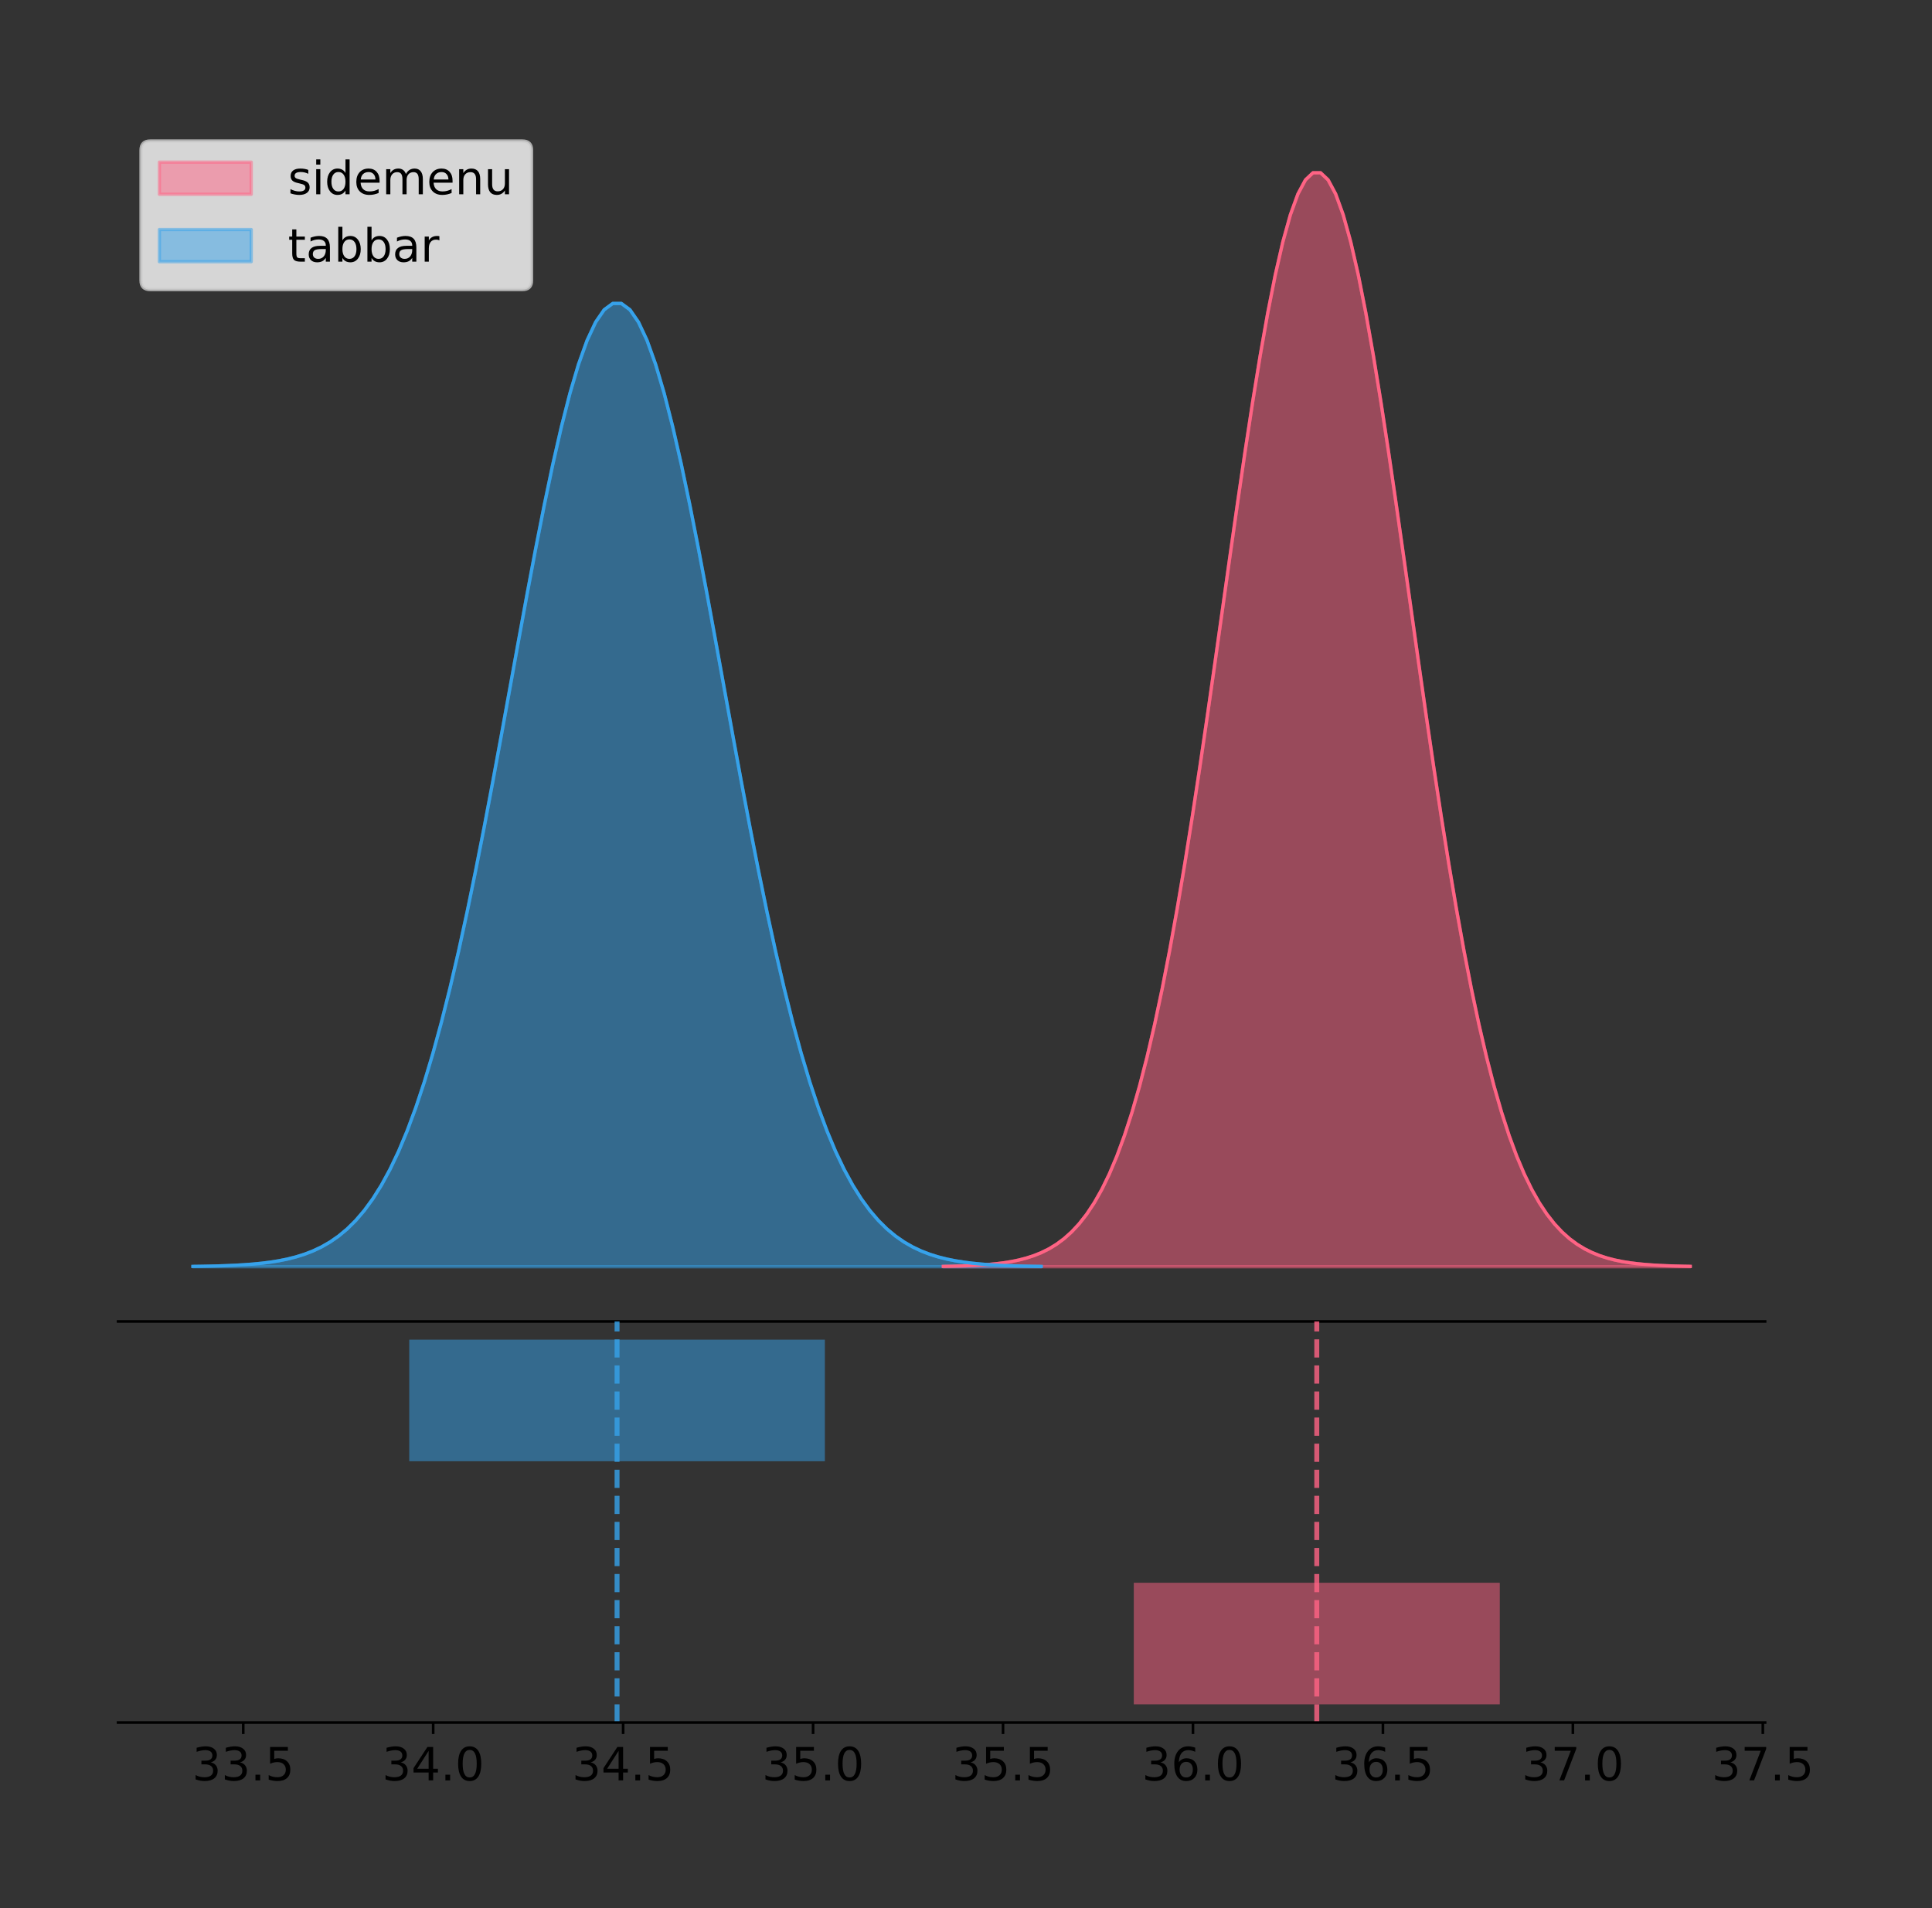 <?xml version="1.0" encoding="utf-8" standalone="no"?>
<!DOCTYPE svg PUBLIC "-//W3C//DTD SVG 1.1//EN"
  "http://www.w3.org/Graphics/SVG/1.1/DTD/svg11.dtd">
<!-- Created with matplotlib (https://matplotlib.org/) -->
<svg height="581.789pt" version="1.1" viewBox="0 0 589.088 581.789" width="589.088pt" xmlns="http://www.w3.org/2000/svg" xmlns:xlink="http://www.w3.org/1999/xlink">
 <rect x="0" y="0" width="589.088" height="581.789" fill="#333333" stroke="none"/>
 <defs>
  <style type="text/css">
*{stroke-linecap:butt;stroke-linejoin:round;}
  </style>
 </defs>
 <g id="figure_1">
  <g id="patch_1">
   <path d="M -0 581.789 
L 589.088 581.789 
L 589.088 0 
L -0 0 
z
" style="fill:none;"/>
  </g>
  <g id="axes_1">
   <g id="patch_2">
    <path d="M 36 402.93 
L 538.2 402.93 
L 538.2 36 
L 36 36 
z
" style="fill:none;"/>
   </g>
   <g id="PolyCollection_1">
    <defs>
     <path d="M 287.63 -195.538 
L 287.63 -195.65 
L 289.931 -195.692 
L 292.231 -195.749 
L 294.531 -195.825 
L 296.832 -195.925 
L 299.132 -196.058 
L 301.433 -196.23 
L 303.733 -196.455 
L 306.034 -196.744 
L 308.334 -197.115 
L 310.634 -197.585 
L 312.935 -198.179 
L 315.235 -198.923 
L 317.536 -199.848 
L 319.836 -200.99 
L 322.137 -202.39 
L 324.437 -204.093 
L 326.737 -206.151 
L 329.038 -208.617 
L 331.338 -211.552 
L 333.639 -215.017 
L 335.939 -219.078 
L 338.24 -223.801 
L 340.54 -229.25 
L 342.84 -235.488 
L 345.141 -242.572 
L 347.441 -250.552 
L 349.742 -259.468 
L 352.042 -269.344 
L 354.343 -280.192 
L 356.643 -292.002 
L 358.943 -304.744 
L 361.244 -318.365 
L 363.544 -332.786 
L 365.845 -347.901 
L 368.145 -363.58 
L 370.446 -379.667 
L 372.746 -395.98 
L 375.046 -412.318 
L 377.347 -428.462 
L 379.647 -444.18 
L 381.948 -459.23 
L 384.248 -473.372 
L 386.549 -486.366 
L 388.849 -497.987 
L 391.149 -508.025 
L 393.45 -516.294 
L 395.75 -522.64 
L 398.051 -526.94 
L 400.351 -529.111 
L 402.652 -529.111 
L 404.952 -526.94 
L 407.253 -522.64 
L 409.553 -516.294 
L 411.853 -508.025 
L 414.154 -497.987 
L 416.454 -486.366 
L 418.755 -473.372 
L 421.055 -459.23 
L 423.356 -444.18 
L 425.656 -428.462 
L 427.956 -412.318 
L 430.257 -395.98 
L 432.557 -379.667 
L 434.858 -363.58 
L 437.158 -347.901 
L 439.459 -332.786 
L 441.759 -318.365 
L 444.059 -304.744 
L 446.36 -292.002 
L 448.66 -280.192 
L 450.961 -269.344 
L 453.261 -259.468 
L 455.562 -250.552 
L 457.862 -242.572 
L 460.162 -235.488 
L 462.463 -229.25 
L 464.763 -223.801 
L 467.064 -219.078 
L 469.364 -215.017 
L 471.665 -211.552 
L 473.965 -208.617 
L 476.265 -206.151 
L 478.566 -204.093 
L 480.866 -202.39 
L 483.167 -200.99 
L 485.467 -199.848 
L 487.768 -198.923 
L 490.068 -198.179 
L 492.368 -197.585 
L 494.669 -197.115 
L 496.969 -196.744 
L 499.27 -196.455 
L 501.57 -196.23 
L 503.871 -196.058 
L 506.171 -195.925 
L 508.471 -195.825 
L 510.772 -195.749 
L 513.072 -195.692 
L 515.373 -195.65 
L 515.373 -195.538 
L 515.373 -195.538 
L 513.072 -195.538 
L 510.772 -195.538 
L 508.471 -195.538 
L 506.171 -195.538 
L 503.871 -195.538 
L 501.57 -195.538 
L 499.27 -195.538 
L 496.969 -195.538 
L 494.669 -195.538 
L 492.368 -195.538 
L 490.068 -195.538 
L 487.768 -195.538 
L 485.467 -195.538 
L 483.167 -195.538 
L 480.866 -195.538 
L 478.566 -195.538 
L 476.265 -195.538 
L 473.965 -195.538 
L 471.665 -195.538 
L 469.364 -195.538 
L 467.064 -195.538 
L 464.763 -195.538 
L 462.463 -195.538 
L 460.162 -195.538 
L 457.862 -195.538 
L 455.562 -195.538 
L 453.261 -195.538 
L 450.961 -195.538 
L 448.66 -195.538 
L 446.36 -195.538 
L 444.059 -195.538 
L 441.759 -195.538 
L 439.459 -195.538 
L 437.158 -195.538 
L 434.858 -195.538 
L 432.557 -195.538 
L 430.257 -195.538 
L 427.956 -195.538 
L 425.656 -195.538 
L 423.356 -195.538 
L 421.055 -195.538 
L 418.755 -195.538 
L 416.454 -195.538 
L 414.154 -195.538 
L 411.853 -195.538 
L 409.553 -195.538 
L 407.253 -195.538 
L 404.952 -195.538 
L 402.652 -195.538 
L 400.351 -195.538 
L 398.051 -195.538 
L 395.75 -195.538 
L 393.45 -195.538 
L 391.149 -195.538 
L 388.849 -195.538 
L 386.549 -195.538 
L 384.248 -195.538 
L 381.948 -195.538 
L 379.647 -195.538 
L 377.347 -195.538 
L 375.046 -195.538 
L 372.746 -195.538 
L 370.446 -195.538 
L 368.145 -195.538 
L 365.845 -195.538 
L 363.544 -195.538 
L 361.244 -195.538 
L 358.943 -195.538 
L 356.643 -195.538 
L 354.343 -195.538 
L 352.042 -195.538 
L 349.742 -195.538 
L 347.441 -195.538 
L 345.141 -195.538 
L 342.84 -195.538 
L 340.54 -195.538 
L 338.24 -195.538 
L 335.939 -195.538 
L 333.639 -195.538 
L 331.338 -195.538 
L 329.038 -195.538 
L 326.737 -195.538 
L 324.437 -195.538 
L 322.137 -195.538 
L 319.836 -195.538 
L 317.536 -195.538 
L 315.235 -195.538 
L 312.935 -195.538 
L 310.634 -195.538 
L 308.334 -195.538 
L 306.034 -195.538 
L 303.733 -195.538 
L 301.433 -195.538 
L 299.132 -195.538 
L 296.832 -195.538 
L 294.531 -195.538 
L 292.231 -195.538 
L 289.931 -195.538 
L 287.63 -195.538 
z
" id="mb8e8782562" style="stroke:#ff6384;stroke-opacity:0.5;"/>
    </defs>
    <g clip-path="url(#p9ba7de4d4a)">
     <use style="fill:#ff6384;fill-opacity:0.5;stroke:#ff6384;stroke-opacity:0.5;" x="0" xlink:href="#mb8e8782562" y="581.789"/>
    </g>
   </g>
   <g id="PolyCollection_2">
    <defs>
     <path d="M 58.827 -195.538 
L 58.827 -195.637 
L 61.44 -195.674 
L 64.052 -195.724 
L 66.665 -195.791 
L 69.277 -195.879 
L 71.89 -195.995 
L 74.502 -196.148 
L 77.115 -196.345 
L 79.727 -196.6 
L 82.34 -196.926 
L 84.952 -197.341 
L 87.565 -197.864 
L 90.177 -198.519 
L 92.79 -199.333 
L 95.403 -200.339 
L 98.015 -201.571 
L 100.628 -203.071 
L 103.24 -204.883 
L 105.853 -207.055 
L 108.465 -209.639 
L 111.078 -212.69 
L 113.69 -216.266 
L 116.303 -220.424 
L 118.915 -225.223 
L 121.528 -230.716 
L 124.14 -236.954 
L 126.753 -243.981 
L 129.365 -251.831 
L 131.978 -260.527 
L 134.59 -270.079 
L 137.203 -280.479 
L 139.815 -291.699 
L 142.428 -303.693 
L 145.04 -316.39 
L 147.653 -329.7 
L 150.265 -343.506 
L 152.878 -357.671 
L 155.49 -372.036 
L 158.103 -386.422 
L 160.715 -400.638 
L 163.328 -414.477 
L 165.941 -427.73 
L 168.553 -440.182 
L 171.166 -451.624 
L 173.778 -461.857 
L 176.391 -470.695 
L 179.003 -477.977 
L 181.616 -483.565 
L 184.228 -487.351 
L 186.841 -489.263 
L 189.453 -489.263 
L 192.066 -487.351 
L 194.678 -483.565 
L 197.291 -477.977 
L 199.903 -470.695 
L 202.516 -461.857 
L 205.128 -451.624 
L 207.741 -440.182 
L 210.353 -427.73 
L 212.966 -414.477 
L 215.578 -400.638 
L 218.191 -386.422 
L 220.803 -372.036 
L 223.416 -357.671 
L 226.028 -343.506 
L 228.641 -329.7 
L 231.253 -316.39 
L 233.866 -303.693 
L 236.479 -291.699 
L 239.091 -280.479 
L 241.704 -270.079 
L 244.316 -260.527 
L 246.929 -251.831 
L 249.541 -243.981 
L 252.154 -236.954 
L 254.766 -230.716 
L 257.379 -225.223 
L 259.991 -220.424 
L 262.604 -216.266 
L 265.216 -212.69 
L 267.829 -209.639 
L 270.441 -207.055 
L 273.054 -204.883 
L 275.666 -203.071 
L 278.279 -201.571 
L 280.891 -200.339 
L 283.504 -199.333 
L 286.116 -198.519 
L 288.729 -197.864 
L 291.341 -197.341 
L 293.954 -196.926 
L 296.566 -196.6 
L 299.179 -196.345 
L 301.791 -196.148 
L 304.404 -195.995 
L 307.016 -195.879 
L 309.629 -195.791 
L 312.242 -195.724 
L 314.854 -195.674 
L 317.467 -195.637 
L 317.467 -195.538 
L 317.467 -195.538 
L 314.854 -195.538 
L 312.242 -195.538 
L 309.629 -195.538 
L 307.016 -195.538 
L 304.404 -195.538 
L 301.791 -195.538 
L 299.179 -195.538 
L 296.566 -195.538 
L 293.954 -195.538 
L 291.341 -195.538 
L 288.729 -195.538 
L 286.116 -195.538 
L 283.504 -195.538 
L 280.891 -195.538 
L 278.279 -195.538 
L 275.666 -195.538 
L 273.054 -195.538 
L 270.441 -195.538 
L 267.829 -195.538 
L 265.216 -195.538 
L 262.604 -195.538 
L 259.991 -195.538 
L 257.379 -195.538 
L 254.766 -195.538 
L 252.154 -195.538 
L 249.541 -195.538 
L 246.929 -195.538 
L 244.316 -195.538 
L 241.704 -195.538 
L 239.091 -195.538 
L 236.479 -195.538 
L 233.866 -195.538 
L 231.253 -195.538 
L 228.641 -195.538 
L 226.028 -195.538 
L 223.416 -195.538 
L 220.803 -195.538 
L 218.191 -195.538 
L 215.578 -195.538 
L 212.966 -195.538 
L 210.353 -195.538 
L 207.741 -195.538 
L 205.128 -195.538 
L 202.516 -195.538 
L 199.903 -195.538 
L 197.291 -195.538 
L 194.678 -195.538 
L 192.066 -195.538 
L 189.453 -195.538 
L 186.841 -195.538 
L 184.228 -195.538 
L 181.616 -195.538 
L 179.003 -195.538 
L 176.391 -195.538 
L 173.778 -195.538 
L 171.166 -195.538 
L 168.553 -195.538 
L 165.941 -195.538 
L 163.328 -195.538 
L 160.715 -195.538 
L 158.103 -195.538 
L 155.49 -195.538 
L 152.878 -195.538 
L 150.265 -195.538 
L 147.653 -195.538 
L 145.04 -195.538 
L 142.428 -195.538 
L 139.815 -195.538 
L 137.203 -195.538 
L 134.59 -195.538 
L 131.978 -195.538 
L 129.365 -195.538 
L 126.753 -195.538 
L 124.14 -195.538 
L 121.528 -195.538 
L 118.915 -195.538 
L 116.303 -195.538 
L 113.69 -195.538 
L 111.078 -195.538 
L 108.465 -195.538 
L 105.853 -195.538 
L 103.24 -195.538 
L 100.628 -195.538 
L 98.015 -195.538 
L 95.403 -195.538 
L 92.79 -195.538 
L 90.177 -195.538 
L 87.565 -195.538 
L 84.952 -195.538 
L 82.34 -195.538 
L 79.727 -195.538 
L 77.115 -195.538 
L 74.502 -195.538 
L 71.89 -195.538 
L 69.277 -195.538 
L 66.665 -195.538 
L 64.052 -195.538 
L 61.44 -195.538 
L 58.827 -195.538 
z
" id="m358418c08c" style="stroke:#36a2eb;stroke-opacity:0.5;"/>
    </defs>
    <g clip-path="url(#p9ba7de4d4a)">
     <use style="fill:#36a2eb;fill-opacity:0.5;stroke:#36a2eb;stroke-opacity:0.5;" x="0" xlink:href="#m358418c08c" y="581.789"/>
    </g>
   </g>
   <g id="line2d_1">
    <path clip-path="url(#p9ba7de4d4a)" d="M 287.63 386.139 
L 289.931 386.097 
L 292.231 386.04 
L 294.531 385.965 
L 296.832 385.864 
L 299.132 385.732 
L 301.433 385.559 
L 303.733 385.334 
L 306.034 385.045 
L 308.334 384.675 
L 310.634 384.204 
L 312.935 383.61 
L 315.235 382.867 
L 317.536 381.941 
L 319.836 380.799 
L 322.137 379.399 
L 324.437 377.696 
L 326.737 375.639 
L 329.038 373.172 
L 331.338 370.238 
L 333.639 366.772 
L 335.939 362.711 
L 338.24 357.989 
L 340.54 352.539 
L 342.84 346.301 
L 345.141 339.217 
L 347.441 331.237 
L 349.742 322.322 
L 352.042 312.445 
L 354.343 301.597 
L 356.643 289.787 
L 358.943 277.045 
L 361.244 263.424 
L 363.544 249.004 
L 365.845 233.888 
L 368.145 218.209 
L 370.446 202.123 
L 372.746 185.809 
L 375.046 169.471 
L 377.347 153.327 
L 379.647 137.61 
L 381.948 122.559 
L 384.248 108.418 
L 386.549 95.423 
L 388.849 83.803 
L 391.149 73.765 
L 393.45 65.495 
L 395.75 59.15 
L 398.051 54.85 
L 400.351 52.679 
L 402.652 52.679 
L 404.952 54.85 
L 407.253 59.15 
L 409.553 65.495 
L 411.853 73.765 
L 414.154 83.803 
L 416.454 95.423 
L 418.755 108.418 
L 421.055 122.559 
L 423.356 137.61 
L 425.656 153.327 
L 427.956 169.471 
L 430.257 185.809 
L 432.557 202.123 
L 434.858 218.209 
L 437.158 233.888 
L 439.459 249.004 
L 441.759 263.424 
L 444.059 277.045 
L 446.36 289.787 
L 448.66 301.597 
L 450.961 312.445 
L 453.261 322.322 
L 455.562 331.237 
L 457.862 339.217 
L 460.162 346.301 
L 462.463 352.539 
L 464.763 357.989 
L 467.064 362.711 
L 469.364 366.772 
L 471.665 370.238 
L 473.965 373.172 
L 476.265 375.639 
L 478.566 377.696 
L 480.866 379.399 
L 483.167 380.799 
L 485.467 381.941 
L 487.768 382.867 
L 490.068 383.61 
L 492.368 384.204 
L 494.669 384.675 
L 496.969 385.045 
L 499.27 385.334 
L 501.57 385.559 
L 503.871 385.732 
L 506.171 385.864 
L 508.471 385.965 
L 510.772 386.04 
L 513.072 386.097 
L 515.373 386.139 
" style="fill:none;stroke:#ff6384;stroke-linecap:square;"/>
   </g>
   <g id="line2d_2">
    <path clip-path="url(#p9ba7de4d4a)" d="M 58.827 386.153 
L 61.44 386.116 
L 64.052 386.066 
L 66.665 385.999 
L 69.277 385.91 
L 71.89 385.794 
L 74.502 385.642 
L 77.115 385.444 
L 79.727 385.189 
L 82.34 384.863 
L 84.952 384.449 
L 87.565 383.926 
L 90.177 383.271 
L 92.79 382.456 
L 95.403 381.451 
L 98.015 380.218 
L 100.628 378.718 
L 103.24 376.906 
L 105.853 374.735 
L 108.465 372.151 
L 111.078 369.099 
L 113.69 365.523 
L 116.303 361.365 
L 118.915 356.567 
L 121.528 351.074 
L 124.14 344.836 
L 126.753 337.809 
L 129.365 329.959 
L 131.978 321.262 
L 134.59 311.71 
L 137.203 301.311 
L 139.815 290.091 
L 142.428 278.097 
L 145.04 265.399 
L 147.653 252.089 
L 150.265 238.283 
L 152.878 224.118 
L 155.49 209.754 
L 158.103 195.367 
L 160.715 181.152 
L 163.328 167.312 
L 165.941 154.059 
L 168.553 141.607 
L 171.166 130.165 
L 173.778 119.933 
L 176.391 111.094 
L 179.003 103.812 
L 181.616 98.225 
L 184.228 94.439 
L 186.841 92.527 
L 189.453 92.527 
L 192.066 94.439 
L 194.678 98.225 
L 197.291 103.812 
L 199.903 111.094 
L 202.516 119.933 
L 205.128 130.165 
L 207.741 141.607 
L 210.353 154.059 
L 212.966 167.312 
L 215.578 181.152 
L 218.191 195.367 
L 220.803 209.754 
L 223.416 224.118 
L 226.028 238.283 
L 228.641 252.089 
L 231.253 265.399 
L 233.866 278.097 
L 236.479 290.091 
L 239.091 301.311 
L 241.704 311.71 
L 244.316 321.262 
L 246.929 329.959 
L 249.541 337.809 
L 252.154 344.836 
L 254.766 351.074 
L 257.379 356.567 
L 259.991 361.365 
L 262.604 365.523 
L 265.216 369.099 
L 267.829 372.151 
L 270.441 374.735 
L 273.054 376.906 
L 275.666 378.718 
L 278.279 380.218 
L 280.891 381.451 
L 283.504 382.456 
L 286.116 383.271 
L 288.729 383.926 
L 291.341 384.449 
L 293.954 384.863 
L 296.566 385.189 
L 299.179 385.444 
L 301.791 385.642 
L 304.404 385.794 
L 307.016 385.91 
L 309.629 385.999 
L 312.242 386.066 
L 314.854 386.116 
L 317.467 386.153 
" style="fill:none;stroke:#36a2eb;stroke-linecap:square;"/>
   </g>
   <g id="patch_3">
    <path d="M 36 402.93 
L 538.2 402.93 
" style="fill:none;stroke:#000000;stroke-linecap:square;stroke-linejoin:miter;stroke-width:0.8;"/>
   </g>
   <g id="legend_1">
    <g id="patch_4">
     <path d="M 45.8 88.299 
L 159.281 88.299 
Q 162.081 88.299 162.081 85.499 
L 162.081 45.8 
Q 162.081 43 159.281 43 
L 45.8 43 
Q 43 43 43 45.8 
L 43 85.499 
Q 43 88.299 45.8 88.299 
z
" style="fill:#ffffff;opacity:0.8;stroke:#cccccc;stroke-linejoin:miter;"/>
    </g>
    <g id="patch_5">
     <path d="M 48.6 59.238 
L 76.6 59.238 
L 76.6 49.438 
L 48.6 49.438 
z
" style="fill:#ff6384;opacity:0.5;stroke:#ff6384;stroke-linejoin:miter;"/>
    </g>
    <g id="text_1">
     <!-- sidemenu -->
     <defs>
      <path d="M 44.281 53.078 
L 44.281 44.578 
Q 40.484 46.531 36.375 47.5 
Q 32.281 48.484 27.875 48.484 
Q 21.188 48.484 17.844 46.438 
Q 14.5 44.391 14.5 40.281 
Q 14.5 37.156 16.891 35.375 
Q 19.281 33.594 26.516 31.984 
L 29.594 31.297 
Q 39.156 29.25 43.188 25.516 
Q 47.219 21.781 47.219 15.094 
Q 47.219 7.469 41.188 3.016 
Q 35.156 -1.422 24.609 -1.422 
Q 20.219 -1.422 15.453 -0.562 
Q 10.688 0.297 5.422 2 
L 5.422 11.281 
Q 10.406 8.688 15.234 7.391 
Q 20.062 6.109 24.812 6.109 
Q 31.156 6.109 34.562 8.281 
Q 37.984 10.453 37.984 14.406 
Q 37.984 18.062 35.516 20.016 
Q 33.062 21.969 24.703 23.781 
L 21.578 24.516 
Q 13.234 26.266 9.516 29.906 
Q 5.812 33.547 5.812 39.891 
Q 5.812 47.609 11.281 51.797 
Q 16.75 56 26.812 56 
Q 31.781 56 36.172 55.266 
Q 40.578 54.547 44.281 53.078 
z
" id="DejaVuSans-115"/>
      <path d="M 9.422 54.688 
L 18.406 54.688 
L 18.406 0 
L 9.422 0 
z
M 9.422 75.984 
L 18.406 75.984 
L 18.406 64.594 
L 9.422 64.594 
z
" id="DejaVuSans-105"/>
      <path d="M 45.406 46.391 
L 45.406 75.984 
L 54.391 75.984 
L 54.391 0 
L 45.406 0 
L 45.406 8.203 
Q 42.578 3.328 38.25 0.953 
Q 33.938 -1.422 27.875 -1.422 
Q 17.969 -1.422 11.734 6.484 
Q 5.516 14.406 5.516 27.297 
Q 5.516 40.188 11.734 48.094 
Q 17.969 56 27.875 56 
Q 33.938 56 38.25 53.625 
Q 42.578 51.266 45.406 46.391 
z
M 14.797 27.297 
Q 14.797 17.391 18.875 11.75 
Q 22.953 6.109 30.078 6.109 
Q 37.203 6.109 41.297 11.75 
Q 45.406 17.391 45.406 27.297 
Q 45.406 37.203 41.297 42.844 
Q 37.203 48.484 30.078 48.484 
Q 22.953 48.484 18.875 42.844 
Q 14.797 37.203 14.797 27.297 
z
" id="DejaVuSans-100"/>
      <path d="M 56.203 29.594 
L 56.203 25.203 
L 14.891 25.203 
Q 15.484 15.922 20.484 11.062 
Q 25.484 6.203 34.422 6.203 
Q 39.594 6.203 44.453 7.469 
Q 49.312 8.734 54.109 11.281 
L 54.109 2.781 
Q 49.266 0.734 44.188 -0.344 
Q 39.109 -1.422 33.891 -1.422 
Q 20.797 -1.422 13.156 6.188 
Q 5.516 13.812 5.516 26.812 
Q 5.516 40.234 12.766 48.109 
Q 20.016 56 32.328 56 
Q 43.359 56 49.781 48.891 
Q 56.203 41.797 56.203 29.594 
z
M 47.219 32.234 
Q 47.125 39.594 43.094 43.984 
Q 39.062 48.391 32.422 48.391 
Q 24.906 48.391 20.391 44.141 
Q 15.875 39.891 15.188 32.172 
z
" id="DejaVuSans-101"/>
      <path d="M 52 44.188 
Q 55.375 50.25 60.062 53.125 
Q 64.75 56 71.094 56 
Q 79.641 56 84.281 50.016 
Q 88.922 44.047 88.922 33.016 
L 88.922 0 
L 79.891 0 
L 79.891 32.719 
Q 79.891 40.578 77.094 44.375 
Q 74.312 48.188 68.609 48.188 
Q 61.625 48.188 57.562 43.547 
Q 53.516 38.922 53.516 30.906 
L 53.516 0 
L 44.484 0 
L 44.484 32.719 
Q 44.484 40.625 41.703 44.406 
Q 38.922 48.188 33.109 48.188 
Q 26.219 48.188 22.156 43.531 
Q 18.109 38.875 18.109 30.906 
L 18.109 0 
L 9.078 0 
L 9.078 54.688 
L 18.109 54.688 
L 18.109 46.188 
Q 21.188 51.219 25.484 53.609 
Q 29.781 56 35.688 56 
Q 41.656 56 45.828 52.969 
Q 50 49.953 52 44.188 
z
" id="DejaVuSans-109"/>
      <path d="M 54.891 33.016 
L 54.891 0 
L 45.906 0 
L 45.906 32.719 
Q 45.906 40.484 42.875 44.328 
Q 39.844 48.188 33.797 48.188 
Q 26.516 48.188 22.312 43.547 
Q 18.109 38.922 18.109 30.906 
L 18.109 0 
L 9.078 0 
L 9.078 54.688 
L 18.109 54.688 
L 18.109 46.188 
Q 21.344 51.125 25.703 53.562 
Q 30.078 56 35.797 56 
Q 45.219 56 50.047 50.172 
Q 54.891 44.344 54.891 33.016 
z
" id="DejaVuSans-110"/>
      <path d="M 8.5 21.578 
L 8.5 54.688 
L 17.484 54.688 
L 17.484 21.922 
Q 17.484 14.156 20.5 10.266 
Q 23.531 6.391 29.594 6.391 
Q 36.859 6.391 41.078 11.031 
Q 45.312 15.672 45.312 23.688 
L 45.312 54.688 
L 54.297 54.688 
L 54.297 0 
L 45.312 0 
L 45.312 8.406 
Q 42.047 3.422 37.719 1 
Q 33.406 -1.422 27.688 -1.422 
Q 18.266 -1.422 13.375 4.438 
Q 8.5 10.297 8.5 21.578 
z
M 31.109 56 
z
" id="DejaVuSans-117"/>
     </defs>
     <g transform="translate(87.8 59.238)scale(0.14 -0.14)">
      <use xlink:href="#DejaVuSans-115"/>
      <use x="52.1" xlink:href="#DejaVuSans-105"/>
      <use x="79.883" xlink:href="#DejaVuSans-100"/>
      <use x="143.359" xlink:href="#DejaVuSans-101"/>
      <use x="204.883" xlink:href="#DejaVuSans-109"/>
      <use x="302.295" xlink:href="#DejaVuSans-101"/>
      <use x="363.818" xlink:href="#DejaVuSans-110"/>
      <use x="427.197" xlink:href="#DejaVuSans-117"/>
     </g>
    </g>
    <g id="patch_6">
     <path d="M 48.6 79.787 
L 76.6 79.787 
L 76.6 69.987 
L 48.6 69.987 
z
" style="fill:#36a2eb;opacity:0.5;stroke:#36a2eb;stroke-linejoin:miter;"/>
    </g>
    <g id="text_2">
     <!-- tabbar -->
     <defs>
      <path d="M 18.312 70.219 
L 18.312 54.688 
L 36.812 54.688 
L 36.812 47.703 
L 18.312 47.703 
L 18.312 18.016 
Q 18.312 11.328 20.141 9.422 
Q 21.969 7.516 27.594 7.516 
L 36.812 7.516 
L 36.812 0 
L 27.594 0 
Q 17.188 0 13.234 3.875 
Q 9.281 7.766 9.281 18.016 
L 9.281 47.703 
L 2.688 47.703 
L 2.688 54.688 
L 9.281 54.688 
L 9.281 70.219 
z
" id="DejaVuSans-116"/>
      <path d="M 34.281 27.484 
Q 23.391 27.484 19.188 25 
Q 14.984 22.516 14.984 16.5 
Q 14.984 11.719 18.141 8.906 
Q 21.297 6.109 26.703 6.109 
Q 34.188 6.109 38.703 11.406 
Q 43.219 16.703 43.219 25.484 
L 43.219 27.484 
z
M 52.203 31.203 
L 52.203 0 
L 43.219 0 
L 43.219 8.297 
Q 40.141 3.328 35.547 0.953 
Q 30.953 -1.422 24.312 -1.422 
Q 15.922 -1.422 10.953 3.297 
Q 6 8.016 6 15.922 
Q 6 25.141 12.172 29.828 
Q 18.359 34.516 30.609 34.516 
L 43.219 34.516 
L 43.219 35.406 
Q 43.219 41.609 39.141 45 
Q 35.062 48.391 27.688 48.391 
Q 23 48.391 18.547 47.266 
Q 14.109 46.141 10.016 43.891 
L 10.016 52.203 
Q 14.938 54.109 19.578 55.047 
Q 24.219 56 28.609 56 
Q 40.484 56 46.344 49.844 
Q 52.203 43.703 52.203 31.203 
z
" id="DejaVuSans-97"/>
      <path d="M 48.688 27.297 
Q 48.688 37.203 44.609 42.844 
Q 40.531 48.484 33.406 48.484 
Q 26.266 48.484 22.188 42.844 
Q 18.109 37.203 18.109 27.297 
Q 18.109 17.391 22.188 11.75 
Q 26.266 6.109 33.406 6.109 
Q 40.531 6.109 44.609 11.75 
Q 48.688 17.391 48.688 27.297 
z
M 18.109 46.391 
Q 20.953 51.266 25.266 53.625 
Q 29.594 56 35.594 56 
Q 45.562 56 51.781 48.094 
Q 58.016 40.188 58.016 27.297 
Q 58.016 14.406 51.781 6.484 
Q 45.562 -1.422 35.594 -1.422 
Q 29.594 -1.422 25.266 0.953 
Q 20.953 3.328 18.109 8.203 
L 18.109 0 
L 9.078 0 
L 9.078 75.984 
L 18.109 75.984 
z
" id="DejaVuSans-98"/>
      <path d="M 41.109 46.297 
Q 39.594 47.172 37.812 47.578 
Q 36.031 48 33.891 48 
Q 26.266 48 22.188 43.047 
Q 18.109 38.094 18.109 28.812 
L 18.109 0 
L 9.078 0 
L 9.078 54.688 
L 18.109 54.688 
L 18.109 46.188 
Q 20.953 51.172 25.484 53.578 
Q 30.031 56 36.531 56 
Q 37.453 56 38.578 55.875 
Q 39.703 55.766 41.062 55.516 
z
" id="DejaVuSans-114"/>
     </defs>
     <g transform="translate(87.8 79.787)scale(0.14 -0.14)">
      <use xlink:href="#DejaVuSans-116"/>
      <use x="39.209" xlink:href="#DejaVuSans-97"/>
      <use x="100.488" xlink:href="#DejaVuSans-98"/>
      <use x="163.965" xlink:href="#DejaVuSans-98"/>
      <use x="227.441" xlink:href="#DejaVuSans-97"/>
      <use x="288.721" xlink:href="#DejaVuSans-114"/>
     </g>
    </g>
   </g>
  </g>
  <g id="axes_2">
   <g id="patch_7">
    <path d="M 36 525.24 
L 538.2 525.24 
L 538.2 402.93 
L 36 402.93 
z
" style="fill:none;"/>
   </g>
   <g id="patch_8">
    <path clip-path="url(#pe63b33b6cb)" d="M 345.705 519.68 
L 457.298 519.68 
L 457.298 482.617 
L 345.705 482.617 
z
" style="fill:#ff6384;opacity:0.5;"/>
   </g>
   <g id="patch_9">
    <path clip-path="url(#pe63b33b6cb)" d="M 124.78 445.553 
L 251.514 445.553 
L 251.514 408.49 
L 124.78 408.49 
z
" style="fill:#36a2eb;opacity:0.5;"/>
   </g>
   <g id="matplotlib.axis_1">
    <g id="xtick_1">
     <g id="line2d_3">
      <defs>
       <path d="M 0 0 
L 0 3.5 
" id="mf78e2ecbfc" style="stroke:#000000;stroke-width:0.8;"/>
      </defs>
      <g>
       <use style="stroke:#000000;stroke-width:0.8;" x="74.166" xlink:href="#mf78e2ecbfc" y="525.24"/>
      </g>
     </g>
     <g id="text_3">
      <!-- 33.5 -->
      <defs>
       <path d="M 40.578 39.312 
Q 47.656 37.797 51.625 33 
Q 55.609 28.219 55.609 21.188 
Q 55.609 10.406 48.188 4.484 
Q 40.766 -1.422 27.094 -1.422 
Q 22.516 -1.422 17.656 -0.516 
Q 12.797 0.391 7.625 2.203 
L 7.625 11.719 
Q 11.719 9.328 16.594 8.109 
Q 21.484 6.891 26.812 6.891 
Q 36.078 6.891 40.938 10.547 
Q 45.797 14.203 45.797 21.188 
Q 45.797 27.641 41.281 31.266 
Q 36.766 34.906 28.719 34.906 
L 20.219 34.906 
L 20.219 43.016 
L 29.109 43.016 
Q 36.375 43.016 40.234 45.922 
Q 44.094 48.828 44.094 54.297 
Q 44.094 59.906 40.109 62.906 
Q 36.141 65.922 28.719 65.922 
Q 24.656 65.922 20.016 65.031 
Q 15.375 64.156 9.812 62.312 
L 9.812 71.094 
Q 15.438 72.656 20.344 73.438 
Q 25.25 74.219 29.594 74.219 
Q 40.828 74.219 47.359 69.109 
Q 53.906 64.016 53.906 55.328 
Q 53.906 49.266 50.438 45.094 
Q 46.969 40.922 40.578 39.312 
z
" id="DejaVuSans-51"/>
       <path d="M 10.688 12.406 
L 21 12.406 
L 21 0 
L 10.688 0 
z
" id="DejaVuSans-46"/>
       <path d="M 10.797 72.906 
L 49.516 72.906 
L 49.516 64.594 
L 19.828 64.594 
L 19.828 46.734 
Q 21.969 47.469 24.109 47.828 
Q 26.266 48.188 28.422 48.188 
Q 40.625 48.188 47.75 41.5 
Q 54.891 34.812 54.891 23.391 
Q 54.891 11.625 47.562 5.094 
Q 40.234 -1.422 26.906 -1.422 
Q 22.312 -1.422 17.547 -0.641 
Q 12.797 0.141 7.719 1.703 
L 7.719 11.625 
Q 12.109 9.234 16.797 8.062 
Q 21.484 6.891 26.703 6.891 
Q 35.156 6.891 40.078 11.328 
Q 45.016 15.766 45.016 23.391 
Q 45.016 31 40.078 35.438 
Q 35.156 39.891 26.703 39.891 
Q 22.75 39.891 18.812 39.016 
Q 14.891 38.141 10.797 36.281 
z
" id="DejaVuSans-53"/>
      </defs>
      <g transform="translate(58.58 542.878)scale(0.14 -0.14)">
       <use xlink:href="#DejaVuSans-51"/>
       <use x="63.623" xlink:href="#DejaVuSans-51"/>
       <use x="127.246" xlink:href="#DejaVuSans-46"/>
       <use x="159.033" xlink:href="#DejaVuSans-53"/>
      </g>
     </g>
    </g>
    <g id="xtick_2">
     <g id="line2d_4">
      <g>
       <use style="stroke:#000000;stroke-width:0.8;" x="132.083" xlink:href="#mf78e2ecbfc" y="525.24"/>
      </g>
     </g>
     <g id="text_4">
      <!-- 34.0 -->
      <defs>
       <path d="M 37.797 64.312 
L 12.891 25.391 
L 37.797 25.391 
z
M 35.203 72.906 
L 47.609 72.906 
L 47.609 25.391 
L 58.016 25.391 
L 58.016 17.188 
L 47.609 17.188 
L 47.609 0 
L 37.797 0 
L 37.797 17.188 
L 4.891 17.188 
L 4.891 26.703 
z
" id="DejaVuSans-52"/>
       <path d="M 31.781 66.406 
Q 24.172 66.406 20.328 58.906 
Q 16.5 51.422 16.5 36.375 
Q 16.5 21.391 20.328 13.891 
Q 24.172 6.391 31.781 6.391 
Q 39.453 6.391 43.281 13.891 
Q 47.125 21.391 47.125 36.375 
Q 47.125 51.422 43.281 58.906 
Q 39.453 66.406 31.781 66.406 
z
M 31.781 74.219 
Q 44.047 74.219 50.516 64.516 
Q 56.984 54.828 56.984 36.375 
Q 56.984 17.969 50.516 8.266 
Q 44.047 -1.422 31.781 -1.422 
Q 19.531 -1.422 13.062 8.266 
Q 6.594 17.969 6.594 36.375 
Q 6.594 54.828 13.062 64.516 
Q 19.531 74.219 31.781 74.219 
z
" id="DejaVuSans-48"/>
      </defs>
      <g transform="translate(116.497 542.878)scale(0.14 -0.14)">
       <use xlink:href="#DejaVuSans-51"/>
       <use x="63.623" xlink:href="#DejaVuSans-52"/>
       <use x="127.246" xlink:href="#DejaVuSans-46"/>
       <use x="159.033" xlink:href="#DejaVuSans-48"/>
      </g>
     </g>
    </g>
    <g id="xtick_3">
     <g id="line2d_5">
      <g>
       <use style="stroke:#000000;stroke-width:0.8;" x="190" xlink:href="#mf78e2ecbfc" y="525.24"/>
      </g>
     </g>
     <g id="text_5">
      <!-- 34.5 -->
      <g transform="translate(174.414 542.878)scale(0.14 -0.14)">
       <use xlink:href="#DejaVuSans-51"/>
       <use x="63.623" xlink:href="#DejaVuSans-52"/>
       <use x="127.246" xlink:href="#DejaVuSans-46"/>
       <use x="159.033" xlink:href="#DejaVuSans-53"/>
      </g>
     </g>
    </g>
    <g id="xtick_4">
     <g id="line2d_6">
      <g>
       <use style="stroke:#000000;stroke-width:0.8;" x="247.917" xlink:href="#mf78e2ecbfc" y="525.24"/>
      </g>
     </g>
     <g id="text_6">
      <!-- 35.0 -->
      <g transform="translate(232.331 542.878)scale(0.14 -0.14)">
       <use xlink:href="#DejaVuSans-51"/>
       <use x="63.623" xlink:href="#DejaVuSans-53"/>
       <use x="127.246" xlink:href="#DejaVuSans-46"/>
       <use x="159.033" xlink:href="#DejaVuSans-48"/>
      </g>
     </g>
    </g>
    <g id="xtick_5">
     <g id="line2d_7">
      <g>
       <use style="stroke:#000000;stroke-width:0.8;" x="305.834" xlink:href="#mf78e2ecbfc" y="525.24"/>
      </g>
     </g>
     <g id="text_7">
      <!-- 35.5 -->
      <g transform="translate(290.248 542.878)scale(0.14 -0.14)">
       <use xlink:href="#DejaVuSans-51"/>
       <use x="63.623" xlink:href="#DejaVuSans-53"/>
       <use x="127.246" xlink:href="#DejaVuSans-46"/>
       <use x="159.033" xlink:href="#DejaVuSans-53"/>
      </g>
     </g>
    </g>
    <g id="xtick_6">
     <g id="line2d_8">
      <g>
       <use style="stroke:#000000;stroke-width:0.8;" x="363.751" xlink:href="#mf78e2ecbfc" y="525.24"/>
      </g>
     </g>
     <g id="text_8">
      <!-- 36.0 -->
      <defs>
       <path d="M 33.016 40.375 
Q 26.375 40.375 22.484 35.828 
Q 18.609 31.297 18.609 23.391 
Q 18.609 15.531 22.484 10.953 
Q 26.375 6.391 33.016 6.391 
Q 39.656 6.391 43.531 10.953 
Q 47.406 15.531 47.406 23.391 
Q 47.406 31.297 43.531 35.828 
Q 39.656 40.375 33.016 40.375 
z
M 52.594 71.297 
L 52.594 62.312 
Q 48.875 64.062 45.094 64.984 
Q 41.312 65.922 37.594 65.922 
Q 27.828 65.922 22.672 59.328 
Q 17.531 52.734 16.797 39.406 
Q 19.672 43.656 24.016 45.922 
Q 28.375 48.188 33.594 48.188 
Q 44.578 48.188 50.953 41.516 
Q 57.328 34.859 57.328 23.391 
Q 57.328 12.156 50.688 5.359 
Q 44.047 -1.422 33.016 -1.422 
Q 20.359 -1.422 13.672 8.266 
Q 6.984 17.969 6.984 36.375 
Q 6.984 53.656 15.188 63.938 
Q 23.391 74.219 37.203 74.219 
Q 40.922 74.219 44.703 73.484 
Q 48.484 72.75 52.594 71.297 
z
" id="DejaVuSans-54"/>
      </defs>
      <g transform="translate(348.165 542.878)scale(0.14 -0.14)">
       <use xlink:href="#DejaVuSans-51"/>
       <use x="63.623" xlink:href="#DejaVuSans-54"/>
       <use x="127.246" xlink:href="#DejaVuSans-46"/>
       <use x="159.033" xlink:href="#DejaVuSans-48"/>
      </g>
     </g>
    </g>
    <g id="xtick_7">
     <g id="line2d_9">
      <g>
       <use style="stroke:#000000;stroke-width:0.8;" x="421.668" xlink:href="#mf78e2ecbfc" y="525.24"/>
      </g>
     </g>
     <g id="text_9">
      <!-- 36.5 -->
      <g transform="translate(406.082 542.878)scale(0.14 -0.14)">
       <use xlink:href="#DejaVuSans-51"/>
       <use x="63.623" xlink:href="#DejaVuSans-54"/>
       <use x="127.246" xlink:href="#DejaVuSans-46"/>
       <use x="159.033" xlink:href="#DejaVuSans-53"/>
      </g>
     </g>
    </g>
    <g id="xtick_8">
     <g id="line2d_10">
      <g>
       <use style="stroke:#000000;stroke-width:0.8;" x="479.585" xlink:href="#mf78e2ecbfc" y="525.24"/>
      </g>
     </g>
     <g id="text_10">
      <!-- 37.0 -->
      <defs>
       <path d="M 8.203 72.906 
L 55.078 72.906 
L 55.078 68.703 
L 28.609 0 
L 18.312 0 
L 43.219 64.594 
L 8.203 64.594 
z
" id="DejaVuSans-55"/>
      </defs>
      <g transform="translate(463.999 542.878)scale(0.14 -0.14)">
       <use xlink:href="#DejaVuSans-51"/>
       <use x="63.623" xlink:href="#DejaVuSans-55"/>
       <use x="127.246" xlink:href="#DejaVuSans-46"/>
       <use x="159.033" xlink:href="#DejaVuSans-48"/>
      </g>
     </g>
    </g>
    <g id="xtick_9">
     <g id="line2d_11">
      <g>
       <use style="stroke:#000000;stroke-width:0.8;" x="537.502" xlink:href="#mf78e2ecbfc" y="525.24"/>
      </g>
     </g>
     <g id="text_11">
      <!-- 37.5 -->
      <g transform="translate(521.916 542.878)scale(0.14 -0.14)">
       <use xlink:href="#DejaVuSans-51"/>
       <use x="63.623" xlink:href="#DejaVuSans-55"/>
       <use x="127.246" xlink:href="#DejaVuSans-46"/>
       <use x="159.033" xlink:href="#DejaVuSans-53"/>
      </g>
     </g>
    </g>
   </g>
   <g id="line2d_12">
    <path clip-path="url(#pe63b33b6cb)" d="M 401.501 525.24 
L 401.501 402.93 
" style="fill:none;stroke:#ff6384;stroke-dasharray:5.55,2.4;stroke-dashoffset:0;stroke-opacity:0.8;stroke-width:1.5;"/>
   </g>
   <g id="line2d_13">
    <path clip-path="url(#pe63b33b6cb)" d="M 188.147 525.24 
L 188.147 402.93 
" style="fill:none;stroke:#36a2eb;stroke-dasharray:5.55,2.4;stroke-dashoffset:0;stroke-opacity:0.8;stroke-width:1.5;"/>
   </g>
   <g id="patch_10">
    <path d="M 36 525.24 
L 538.2 525.24 
" style="fill:none;stroke:#000000;stroke-linecap:square;stroke-linejoin:miter;stroke-width:0.8;"/>
   </g>
  </g>
 </g>
 <defs>
  <clipPath id="p9ba7de4d4a">
   <rect height="366.93" width="502.2" x="36" y="36"/>
  </clipPath>
  <clipPath id="pe63b33b6cb">
   <rect height="122.31" width="502.2" x="36" y="402.93"/>
  </clipPath>
 </defs>
</svg>
